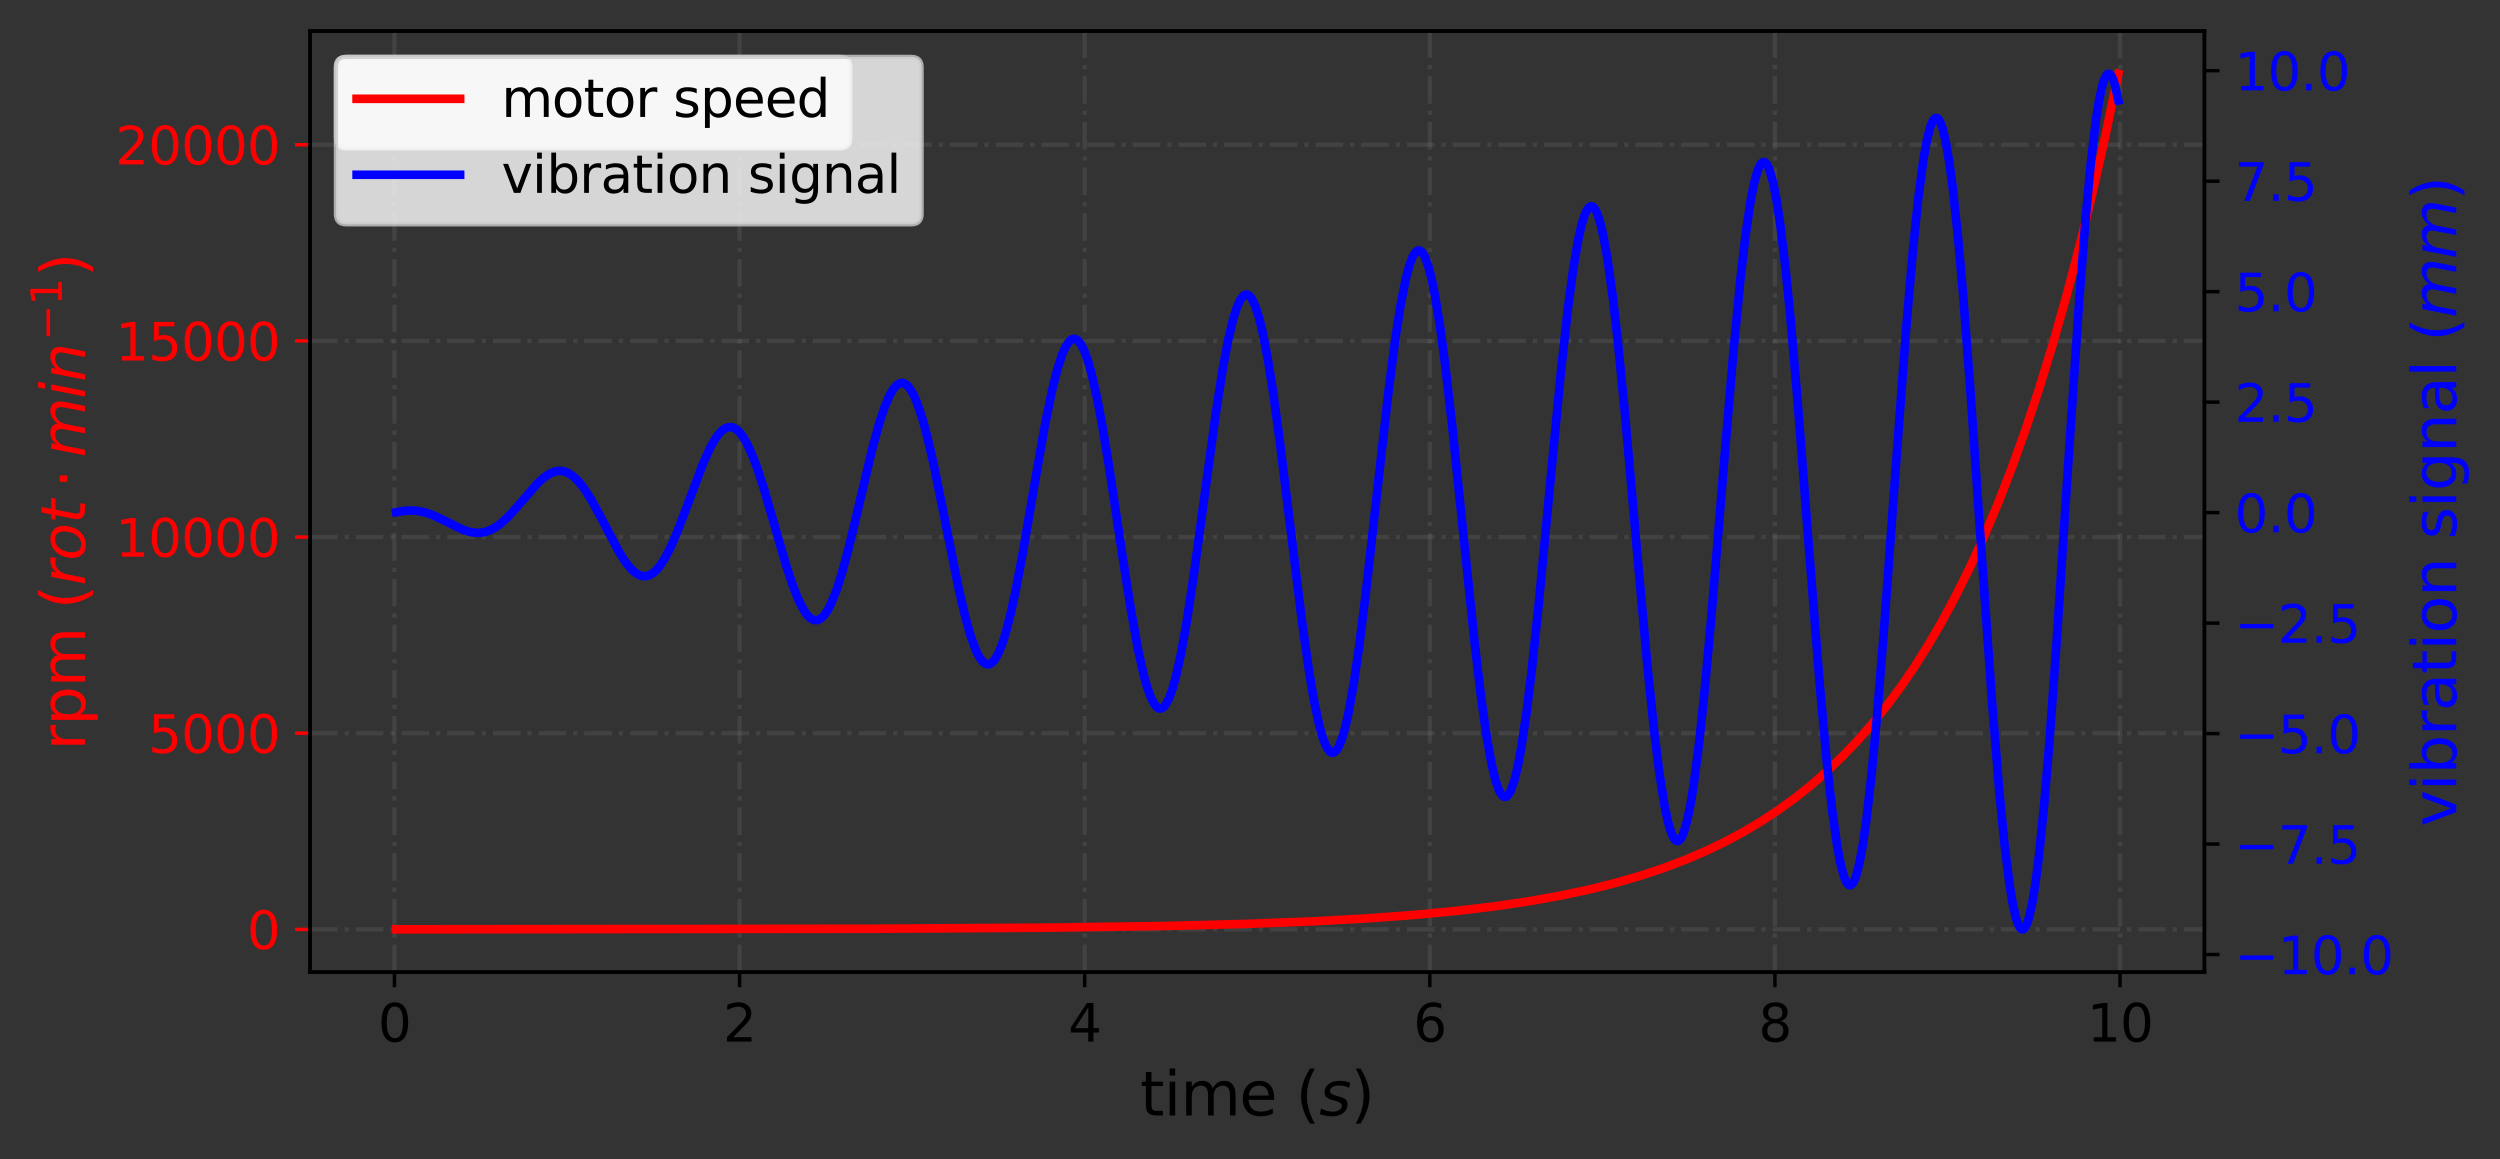 <?xml version="1.0" encoding="utf-8" standalone="no"?>
<!DOCTYPE svg PUBLIC "-//W3C//DTD SVG 1.1//EN"
  "http://www.w3.org/Graphics/SVG/1.1/DTD/svg11.dtd">
<svg xmlns:xlink="http://www.w3.org/1999/xlink" width="579.839pt" height="268.831pt" viewBox="0 0 579.839 268.831" xmlns="http://www.w3.org/2000/svg" version="1.1">
 <rect x="0" y="0" width="579.839" height="268.831" fill="#333333" stroke="none"/>
 <defs>
  <style type="text/css">*{stroke-linejoin: round; stroke-linecap: butt}</style>
 </defs>
 <g id="figure_1">
  <g id="patch_1">
   <path d="M 0 268.831 
L 579.839 268.831 
L 579.839 0 
L 0 0 
L 0 268.831 
z
" style="fill: none"/>
  </g>
  <g id="axes_1">
   <g id="patch_2">
    <path d="M 71.915 225.468 
L 511.285 225.468 
L 511.285 7.2 
L 71.915 7.2 
L 71.915 225.468 
z
" style="fill: none"/>
   </g>
   <g id="matplotlib.axis_1">
    <g id="xtick_1">
     <g id="line2d_1">
      <path d="M 91.486 225.468 
L 91.486 7.2 
" clip-path="url(#p7632dfbb60)" style="fill: none; stroke-dasharray: 6.4,1.6,1,1.6; stroke-dashoffset: 0; stroke: #808080; stroke-opacity: 0.2"/>
     </g>
     <g id="line2d_2">
      <defs>
       <path id="m0e03704406" d="M 0 0 
L 0 3.5 
" style="stroke: #000000; stroke-width: 0.8"/>
      </defs>
      <g>
       <use xlink:href="#m0e03704406" x="91.486" y="225.468" style="stroke: #000000; stroke-width: 0.8"/>
      </g>
     </g>
     <g id="text_1">
      <!-- 0 -->
      <g transform="translate(87.669 241.586) scale(0.12 -0.12)">
       <defs>
        <path id="DejaVuSans-30" d="M 2034 4250 
Q 1547 4250 1301 3770 
Q 1056 3291 1056 2328 
Q 1056 1369 1301 889 
Q 1547 409 2034 409 
Q 2525 409 2770 889 
Q 3016 1369 3016 2328 
Q 3016 3291 2770 3770 
Q 2525 4250 2034 4250 
z
M 2034 4750 
Q 2819 4750 3233 4129 
Q 3647 3509 3647 2328 
Q 3647 1150 3233 529 
Q 2819 -91 2034 -91 
Q 1250 -91 836 529 
Q 422 1150 422 2328 
Q 422 3509 836 4129 
Q 1250 4750 2034 4750 
z
" transform="scale(0.016)"/>
       </defs>
       <use xlink:href="#DejaVuSans-30"/>
      </g>
     </g>
    </g>
    <g id="xtick_2">
     <g id="line2d_3">
      <path d="M 171.532 225.468 
L 171.532 7.2 
" clip-path="url(#p7632dfbb60)" style="fill: none; stroke-dasharray: 6.4,1.6,1,1.6; stroke-dashoffset: 0; stroke: #808080; stroke-opacity: 0.2"/>
     </g>
     <g id="line2d_4">
      <g>
       <use xlink:href="#m0e03704406" x="171.532" y="225.468" style="stroke: #000000; stroke-width: 0.8"/>
      </g>
     </g>
     <g id="text_2">
      <!-- 2 -->
      <g transform="translate(167.714 241.586) scale(0.12 -0.12)">
       <defs>
        <path id="DejaVuSans-32" d="M 1228 531 
L 3431 531 
L 3431 0 
L 469 0 
L 469 531 
Q 828 903 1448 1529 
Q 2069 2156 2228 2338 
Q 2531 2678 2651 2914 
Q 2772 3150 2772 3378 
Q 2772 3750 2511 3984 
Q 2250 4219 1831 4219 
Q 1534 4219 1204 4116 
Q 875 4013 500 3803 
L 500 4441 
Q 881 4594 1212 4672 
Q 1544 4750 1819 4750 
Q 2544 4750 2975 4387 
Q 3406 4025 3406 3419 
Q 3406 3131 3298 2873 
Q 3191 2616 2906 2266 
Q 2828 2175 2409 1742 
Q 1991 1309 1228 531 
z
" transform="scale(0.016)"/>
       </defs>
       <use xlink:href="#DejaVuSans-32"/>
      </g>
     </g>
    </g>
    <g id="xtick_3">
     <g id="line2d_5">
      <path d="M 251.577 225.468 
L 251.577 7.2 
" clip-path="url(#p7632dfbb60)" style="fill: none; stroke-dasharray: 6.4,1.6,1,1.6; stroke-dashoffset: 0; stroke: #808080; stroke-opacity: 0.2"/>
     </g>
     <g id="line2d_6">
      <g>
       <use xlink:href="#m0e03704406" x="251.577" y="225.468" style="stroke: #000000; stroke-width: 0.8"/>
      </g>
     </g>
     <g id="text_3">
      <!-- 4 -->
      <g transform="translate(247.76 241.586) scale(0.12 -0.12)">
       <defs>
        <path id="DejaVuSans-34" d="M 2419 4116 
L 825 1625 
L 2419 1625 
L 2419 4116 
z
M 2253 4666 
L 3047 4666 
L 3047 1625 
L 3713 1625 
L 3713 1100 
L 3047 1100 
L 3047 0 
L 2419 0 
L 2419 1100 
L 313 1100 
L 313 1709 
L 2253 4666 
z
" transform="scale(0.016)"/>
       </defs>
       <use xlink:href="#DejaVuSans-34"/>
      </g>
     </g>
    </g>
    <g id="xtick_4">
     <g id="line2d_7">
      <path d="M 331.623 225.468 
L 331.623 7.2 
" clip-path="url(#p7632dfbb60)" style="fill: none; stroke-dasharray: 6.4,1.6,1,1.6; stroke-dashoffset: 0; stroke: #808080; stroke-opacity: 0.2"/>
     </g>
     <g id="line2d_8">
      <g>
       <use xlink:href="#m0e03704406" x="331.623" y="225.468" style="stroke: #000000; stroke-width: 0.8"/>
      </g>
     </g>
     <g id="text_4">
      <!-- 6 -->
      <g transform="translate(327.805 241.586) scale(0.12 -0.12)">
       <defs>
        <path id="DejaVuSans-36" d="M 2113 2584 
Q 1688 2584 1439 2293 
Q 1191 2003 1191 1497 
Q 1191 994 1439 701 
Q 1688 409 2113 409 
Q 2538 409 2786 701 
Q 3034 994 3034 1497 
Q 3034 2003 2786 2293 
Q 2538 2584 2113 2584 
z
M 3366 4563 
L 3366 3988 
Q 3128 4100 2886 4159 
Q 2644 4219 2406 4219 
Q 1781 4219 1451 3797 
Q 1122 3375 1075 2522 
Q 1259 2794 1537 2939 
Q 1816 3084 2150 3084 
Q 2853 3084 3261 2657 
Q 3669 2231 3669 1497 
Q 3669 778 3244 343 
Q 2819 -91 2113 -91 
Q 1303 -91 875 529 
Q 447 1150 447 2328 
Q 447 3434 972 4092 
Q 1497 4750 2381 4750 
Q 2619 4750 2861 4703 
Q 3103 4656 3366 4563 
z
" transform="scale(0.016)"/>
       </defs>
       <use xlink:href="#DejaVuSans-36"/>
      </g>
     </g>
    </g>
    <g id="xtick_5">
     <g id="line2d_9">
      <path d="M 411.668 225.468 
L 411.668 7.2 
" clip-path="url(#p7632dfbb60)" style="fill: none; stroke-dasharray: 6.4,1.6,1,1.6; stroke-dashoffset: 0; stroke: #808080; stroke-opacity: 0.2"/>
     </g>
     <g id="line2d_10">
      <g>
       <use xlink:href="#m0e03704406" x="411.668" y="225.468" style="stroke: #000000; stroke-width: 0.8"/>
      </g>
     </g>
     <g id="text_5">
      <!-- 8 -->
      <g transform="translate(407.851 241.586) scale(0.12 -0.12)">
       <defs>
        <path id="DejaVuSans-38" d="M 2034 2216 
Q 1584 2216 1326 1975 
Q 1069 1734 1069 1313 
Q 1069 891 1326 650 
Q 1584 409 2034 409 
Q 2484 409 2743 651 
Q 3003 894 3003 1313 
Q 3003 1734 2745 1975 
Q 2488 2216 2034 2216 
z
M 1403 2484 
Q 997 2584 770 2862 
Q 544 3141 544 3541 
Q 544 4100 942 4425 
Q 1341 4750 2034 4750 
Q 2731 4750 3128 4425 
Q 3525 4100 3525 3541 
Q 3525 3141 3298 2862 
Q 3072 2584 2669 2484 
Q 3125 2378 3379 2068 
Q 3634 1759 3634 1313 
Q 3634 634 3220 271 
Q 2806 -91 2034 -91 
Q 1263 -91 848 271 
Q 434 634 434 1313 
Q 434 1759 690 2068 
Q 947 2378 1403 2484 
z
M 1172 3481 
Q 1172 3119 1398 2916 
Q 1625 2713 2034 2713 
Q 2441 2713 2670 2916 
Q 2900 3119 2900 3481 
Q 2900 3844 2670 4047 
Q 2441 4250 2034 4250 
Q 1625 4250 1398 4047 
Q 1172 3844 1172 3481 
z
" transform="scale(0.016)"/>
       </defs>
       <use xlink:href="#DejaVuSans-38"/>
      </g>
     </g>
    </g>
    <g id="xtick_6">
     <g id="line2d_11">
      <path d="M 491.714 225.468 
L 491.714 7.2 
" clip-path="url(#p7632dfbb60)" style="fill: none; stroke-dasharray: 6.4,1.6,1,1.6; stroke-dashoffset: 0; stroke: #808080; stroke-opacity: 0.2"/>
     </g>
     <g id="line2d_12">
      <g>
       <use xlink:href="#m0e03704406" x="491.714" y="225.468" style="stroke: #000000; stroke-width: 0.8"/>
      </g>
     </g>
     <g id="text_6">
      <!-- 10 -->
      <g transform="translate(484.079 241.586) scale(0.12 -0.12)">
       <defs>
        <path id="DejaVuSans-31" d="M 794 531 
L 1825 531 
L 1825 4091 
L 703 3866 
L 703 4441 
L 1819 4666 
L 2450 4666 
L 2450 531 
L 3481 531 
L 3481 0 
L 794 0 
L 794 531 
z
" transform="scale(0.016)"/>
       </defs>
       <use xlink:href="#DejaVuSans-31"/>
       <use xlink:href="#DejaVuSans-30" x="63.623"/>
      </g>
     </g>
    </g>
    <g id="text_7">
     <!-- time ($s$) -->
     <g transform="translate(264.44 258.719) scale(0.14 -0.14)">
      <defs>
       <path id="DejaVuSans-74" d="M 1172 4494 
L 1172 3500 
L 2356 3500 
L 2356 3053 
L 1172 3053 
L 1172 1153 
Q 1172 725 1289 603 
Q 1406 481 1766 481 
L 2356 481 
L 2356 0 
L 1766 0 
Q 1100 0 847 248 
Q 594 497 594 1153 
L 594 3053 
L 172 3053 
L 172 3500 
L 594 3500 
L 594 4494 
L 1172 4494 
z
" transform="scale(0.016)"/>
       <path id="DejaVuSans-69" d="M 603 3500 
L 1178 3500 
L 1178 0 
L 603 0 
L 603 3500 
z
M 603 4863 
L 1178 4863 
L 1178 4134 
L 603 4134 
L 603 4863 
z
" transform="scale(0.016)"/>
       <path id="DejaVuSans-6d" d="M 3328 2828 
Q 3544 3216 3844 3400 
Q 4144 3584 4550 3584 
Q 5097 3584 5394 3201 
Q 5691 2819 5691 2113 
L 5691 0 
L 5113 0 
L 5113 2094 
Q 5113 2597 4934 2840 
Q 4756 3084 4391 3084 
Q 3944 3084 3684 2787 
Q 3425 2491 3425 1978 
L 3425 0 
L 2847 0 
L 2847 2094 
Q 2847 2600 2669 2842 
Q 2491 3084 2119 3084 
Q 1678 3084 1418 2786 
Q 1159 2488 1159 1978 
L 1159 0 
L 581 0 
L 581 3500 
L 1159 3500 
L 1159 2956 
Q 1356 3278 1631 3431 
Q 1906 3584 2284 3584 
Q 2666 3584 2933 3390 
Q 3200 3197 3328 2828 
z
" transform="scale(0.016)"/>
       <path id="DejaVuSans-65" d="M 3597 1894 
L 3597 1613 
L 953 1613 
Q 991 1019 1311 708 
Q 1631 397 2203 397 
Q 2534 397 2845 478 
Q 3156 559 3463 722 
L 3463 178 
Q 3153 47 2828 -22 
Q 2503 -91 2169 -91 
Q 1331 -91 842 396 
Q 353 884 353 1716 
Q 353 2575 817 3079 
Q 1281 3584 2069 3584 
Q 2775 3584 3186 3129 
Q 3597 2675 3597 1894 
z
M 3022 2063 
Q 3016 2534 2758 2815 
Q 2500 3097 2075 3097 
Q 1594 3097 1305 2825 
Q 1016 2553 972 2059 
L 3022 2063 
z
" transform="scale(0.016)"/>
       <path id="DejaVuSans-20" transform="scale(0.016)"/>
       <path id="DejaVuSans-28" d="M 1984 4856 
Q 1566 4138 1362 3434 
Q 1159 2731 1159 2009 
Q 1159 1288 1364 580 
Q 1569 -128 1984 -844 
L 1484 -844 
Q 1016 -109 783 600 
Q 550 1309 550 2009 
Q 550 2706 781 3412 
Q 1013 4119 1484 4856 
L 1984 4856 
z
" transform="scale(0.016)"/>
       <path id="DejaVuSans-Oblique-73" d="M 3200 3397 
L 3091 2853 
Q 2863 2978 2609 3040 
Q 2356 3103 2088 3103 
Q 1634 3103 1373 2948 
Q 1113 2794 1113 2528 
Q 1113 2219 1719 2053 
Q 1766 2041 1788 2034 
L 1972 1978 
Q 2547 1819 2739 1644 
Q 2931 1469 2931 1166 
Q 2931 609 2489 259 
Q 2047 -91 1331 -91 
Q 1053 -91 747 -37 
Q 441 16 72 128 
L 184 722 
Q 500 559 806 475 
Q 1113 391 1394 391 
Q 1816 391 2080 572 
Q 2344 753 2344 1031 
Q 2344 1331 1650 1516 
L 1591 1531 
L 1394 1581 
Q 956 1697 753 1886 
Q 550 2075 550 2369 
Q 550 2928 970 3256 
Q 1391 3584 2113 3584 
Q 2397 3584 2667 3537 
Q 2938 3491 3200 3397 
z
" transform="scale(0.016)"/>
       <path id="DejaVuSans-29" d="M 513 4856 
L 1013 4856 
Q 1481 4119 1714 3412 
Q 1947 2706 1947 2009 
Q 1947 1309 1714 600 
Q 1481 -109 1013 -844 
L 513 -844 
Q 928 -128 1133 580 
Q 1338 1288 1338 2009 
Q 1338 2731 1133 3434 
Q 928 4138 513 4856 
z
" transform="scale(0.016)"/>
      </defs>
      <use xlink:href="#DejaVuSans-74" transform="translate(0 0.016)"/>
      <use xlink:href="#DejaVuSans-69" transform="translate(39.209 0.016)"/>
      <use xlink:href="#DejaVuSans-6d" transform="translate(66.992 0.016)"/>
      <use xlink:href="#DejaVuSans-65" transform="translate(164.404 0.016)"/>
      <use xlink:href="#DejaVuSans-20" transform="translate(225.928 0.016)"/>
      <use xlink:href="#DejaVuSans-28" transform="translate(257.715 0.016)"/>
      <use xlink:href="#DejaVuSans-Oblique-73" transform="translate(296.729 0.016)"/>
      <use xlink:href="#DejaVuSans-29" transform="translate(348.828 0.016)"/>
     </g>
    </g>
   </g>
   <g id="matplotlib.axis_2">
    <g id="ytick_1">
     <g id="line2d_13">
      <path d="M 71.915 215.556 
L 511.285 215.556 
" clip-path="url(#p7632dfbb60)" style="fill: none; stroke-dasharray: 6.4,1.6,1,1.6; stroke-dashoffset: 0; stroke: #808080; stroke-opacity: 0.2"/>
     </g>
     <g id="line2d_14">
      <defs>
       <path id="mfa2a6f17d6" d="M 0 0 
L -3.5 0 
" style="stroke: #ff0000; stroke-width: 0.8"/>
      </defs>
      <g>
       <use xlink:href="#mfa2a6f17d6" x="71.915" y="215.556" style="fill: #ff0000; stroke: #ff0000; stroke-width: 0.8"/>
      </g>
     </g>
     <g id="text_8">
      <!-- 0 -->
      <g style="fill: #ff0000" transform="translate(57.28 220.115) scale(0.12 -0.12)">
       <use xlink:href="#DejaVuSans-30"/>
      </g>
     </g>
    </g>
    <g id="ytick_2">
     <g id="line2d_15">
      <path d="M 71.915 170.058 
L 511.285 170.058 
" clip-path="url(#p7632dfbb60)" style="fill: none; stroke-dasharray: 6.4,1.6,1,1.6; stroke-dashoffset: 0; stroke: #808080; stroke-opacity: 0.2"/>
     </g>
     <g id="line2d_16">
      <g>
       <use xlink:href="#mfa2a6f17d6" x="71.915" y="170.058" style="fill: #ff0000; stroke: #ff0000; stroke-width: 0.8"/>
      </g>
     </g>
     <g id="text_9">
      <!-- 5000 -->
      <g style="fill: #ff0000" transform="translate(34.375 174.617) scale(0.12 -0.12)">
       <defs>
        <path id="DejaVuSans-35" d="M 691 4666 
L 3169 4666 
L 3169 4134 
L 1269 4134 
L 1269 2991 
Q 1406 3038 1543 3061 
Q 1681 3084 1819 3084 
Q 2600 3084 3056 2656 
Q 3513 2228 3513 1497 
Q 3513 744 3044 326 
Q 2575 -91 1722 -91 
Q 1428 -91 1123 -41 
Q 819 9 494 109 
L 494 744 
Q 775 591 1075 516 
Q 1375 441 1709 441 
Q 2250 441 2565 725 
Q 2881 1009 2881 1497 
Q 2881 1984 2565 2268 
Q 2250 2553 1709 2553 
Q 1456 2553 1204 2497 
Q 953 2441 691 2322 
L 691 4666 
z
" transform="scale(0.016)"/>
       </defs>
       <use xlink:href="#DejaVuSans-35"/>
       <use xlink:href="#DejaVuSans-30" x="63.623"/>
       <use xlink:href="#DejaVuSans-30" x="127.246"/>
       <use xlink:href="#DejaVuSans-30" x="190.869"/>
      </g>
     </g>
    </g>
    <g id="ytick_3">
     <g id="line2d_17">
      <path d="M 71.915 124.561 
L 511.285 124.561 
" clip-path="url(#p7632dfbb60)" style="fill: none; stroke-dasharray: 6.4,1.6,1,1.6; stroke-dashoffset: 0; stroke: #808080; stroke-opacity: 0.2"/>
     </g>
     <g id="line2d_18">
      <g>
       <use xlink:href="#mfa2a6f17d6" x="71.915" y="124.561" style="fill: #ff0000; stroke: #ff0000; stroke-width: 0.8"/>
      </g>
     </g>
     <g id="text_10">
      <!-- 10000 -->
      <g style="fill: #ff0000" transform="translate(26.74 129.12) scale(0.12 -0.12)">
       <use xlink:href="#DejaVuSans-31"/>
       <use xlink:href="#DejaVuSans-30" x="63.623"/>
       <use xlink:href="#DejaVuSans-30" x="127.246"/>
       <use xlink:href="#DejaVuSans-30" x="190.869"/>
       <use xlink:href="#DejaVuSans-30" x="254.492"/>
      </g>
     </g>
    </g>
    <g id="ytick_4">
     <g id="line2d_19">
      <path d="M 71.915 79.064 
L 511.285 79.064 
" clip-path="url(#p7632dfbb60)" style="fill: none; stroke-dasharray: 6.4,1.6,1,1.6; stroke-dashoffset: 0; stroke: #808080; stroke-opacity: 0.2"/>
     </g>
     <g id="line2d_20">
      <g>
       <use xlink:href="#mfa2a6f17d6" x="71.915" y="79.064" style="fill: #ff0000; stroke: #ff0000; stroke-width: 0.8"/>
      </g>
     </g>
     <g id="text_11">
      <!-- 15000 -->
      <g style="fill: #ff0000" transform="translate(26.74 83.623) scale(0.12 -0.12)">
       <use xlink:href="#DejaVuSans-31"/>
       <use xlink:href="#DejaVuSans-35" x="63.623"/>
       <use xlink:href="#DejaVuSans-30" x="127.246"/>
       <use xlink:href="#DejaVuSans-30" x="190.869"/>
       <use xlink:href="#DejaVuSans-30" x="254.492"/>
      </g>
     </g>
    </g>
    <g id="ytick_5">
     <g id="line2d_21">
      <path d="M 71.915 33.567 
L 511.285 33.567 
" clip-path="url(#p7632dfbb60)" style="fill: none; stroke-dasharray: 6.4,1.6,1,1.6; stroke-dashoffset: 0; stroke: #808080; stroke-opacity: 0.2"/>
     </g>
     <g id="line2d_22">
      <g>
       <use xlink:href="#mfa2a6f17d6" x="71.915" y="33.567" style="fill: #ff0000; stroke: #ff0000; stroke-width: 0.8"/>
      </g>
     </g>
     <g id="text_12">
      <!-- 20000 -->
      <g style="fill: #ff0000" transform="translate(26.74 38.126) scale(0.12 -0.12)">
       <use xlink:href="#DejaVuSans-32"/>
       <use xlink:href="#DejaVuSans-30" x="63.623"/>
       <use xlink:href="#DejaVuSans-30" x="127.246"/>
       <use xlink:href="#DejaVuSans-30" x="190.869"/>
       <use xlink:href="#DejaVuSans-30" x="254.492"/>
      </g>
     </g>
    </g>
    <g id="text_13">
     <!-- rpm ($rot \cdot min^{-1}$) -->
     <g style="fill: #ff0000" transform="translate(19.8 174.014) rotate(-90) scale(0.14 -0.14)">
      <defs>
       <path id="DejaVuSans-72" d="M 2631 2963 
Q 2534 3019 2420 3045 
Q 2306 3072 2169 3072 
Q 1681 3072 1420 2755 
Q 1159 2438 1159 1844 
L 1159 0 
L 581 0 
L 581 3500 
L 1159 3500 
L 1159 2956 
Q 1341 3275 1631 3429 
Q 1922 3584 2338 3584 
Q 2397 3584 2469 3576 
Q 2541 3569 2628 3553 
L 2631 2963 
z
" transform="scale(0.016)"/>
       <path id="DejaVuSans-70" d="M 1159 525 
L 1159 -1331 
L 581 -1331 
L 581 3500 
L 1159 3500 
L 1159 2969 
Q 1341 3281 1617 3432 
Q 1894 3584 2278 3584 
Q 2916 3584 3314 3078 
Q 3713 2572 3713 1747 
Q 3713 922 3314 415 
Q 2916 -91 2278 -91 
Q 1894 -91 1617 61 
Q 1341 213 1159 525 
z
M 3116 1747 
Q 3116 2381 2855 2742 
Q 2594 3103 2138 3103 
Q 1681 3103 1420 2742 
Q 1159 2381 1159 1747 
Q 1159 1113 1420 752 
Q 1681 391 2138 391 
Q 2594 391 2855 752 
Q 3116 1113 3116 1747 
z
" transform="scale(0.016)"/>
       <path id="DejaVuSans-Oblique-72" d="M 2853 2969 
Q 2766 3016 2653 3041 
Q 2541 3066 2413 3066 
Q 1953 3066 1609 2717 
Q 1266 2369 1153 1784 
L 800 0 
L 225 0 
L 909 3500 
L 1484 3500 
L 1375 2956 
Q 1603 3259 1920 3421 
Q 2238 3584 2597 3584 
Q 2691 3584 2781 3573 
Q 2872 3563 2963 3538 
L 2853 2969 
z
" transform="scale(0.016)"/>
       <path id="DejaVuSans-Oblique-6f" d="M 1625 -91 
Q 1009 -91 651 289 
Q 294 669 294 1325 
Q 294 1706 417 2101 
Q 541 2497 738 2766 
Q 1047 3184 1428 3384 
Q 1809 3584 2291 3584 
Q 2888 3584 3255 3212 
Q 3622 2841 3622 2241 
Q 3622 1825 3500 1412 
Q 3378 1000 3181 728 
Q 2875 309 2494 109 
Q 2113 -91 1625 -91 
z
M 891 1344 
Q 891 869 1089 633 
Q 1288 397 1691 397 
Q 2269 397 2648 901 
Q 3028 1406 3028 2181 
Q 3028 2634 2825 2865 
Q 2622 3097 2228 3097 
Q 1903 3097 1650 2945 
Q 1397 2794 1197 2484 
Q 1050 2253 970 1956 
Q 891 1659 891 1344 
z
" transform="scale(0.016)"/>
       <path id="DejaVuSans-Oblique-74" d="M 2706 3500 
L 2619 3053 
L 1472 3053 
L 1100 1153 
Q 1081 1047 1072 975 
Q 1063 903 1063 863 
Q 1063 663 1183 572 
Q 1303 481 1569 481 
L 2150 481 
L 2053 0 
L 1503 0 
Q 991 0 739 200 
Q 488 400 488 806 
Q 488 878 497 964 
Q 506 1050 525 1153 
L 897 3053 
L 409 3053 
L 500 3500 
L 978 3500 
L 1172 4494 
L 1747 4494 
L 1556 3500 
L 2706 3500 
z
" transform="scale(0.016)"/>
       <path id="DejaVuSans-22c5" d="M 684 2619 
L 1344 2619 
L 1344 1825 
L 684 1825 
L 684 2619 
z
" transform="scale(0.016)"/>
       <path id="DejaVuSans-Oblique-6d" d="M 5747 2113 
L 5338 0 
L 4763 0 
L 5166 2094 
Q 5191 2228 5203 2325 
Q 5216 2422 5216 2491 
Q 5216 2772 5059 2928 
Q 4903 3084 4622 3084 
Q 4203 3084 3875 2770 
Q 3547 2456 3450 1953 
L 3066 0 
L 2491 0 
L 2900 2094 
Q 2925 2209 2937 2307 
Q 2950 2406 2950 2484 
Q 2950 2769 2794 2926 
Q 2638 3084 2363 3084 
Q 1938 3084 1609 2770 
Q 1281 2456 1184 1953 
L 800 0 
L 225 0 
L 909 3500 
L 1484 3500 
L 1375 2956 
Q 1609 3263 1923 3423 
Q 2238 3584 2597 3584 
Q 2978 3584 3223 3384 
Q 3469 3184 3519 2828 
Q 3781 3197 4126 3390 
Q 4472 3584 4856 3584 
Q 5306 3584 5551 3325 
Q 5797 3066 5797 2591 
Q 5797 2488 5784 2364 
Q 5772 2241 5747 2113 
z
" transform="scale(0.016)"/>
       <path id="DejaVuSans-Oblique-69" d="M 1172 4863 
L 1747 4863 
L 1606 4134 
L 1031 4134 
L 1172 4863 
z
M 909 3500 
L 1484 3500 
L 800 0 
L 225 0 
L 909 3500 
z
" transform="scale(0.016)"/>
       <path id="DejaVuSans-Oblique-6e" d="M 3566 2113 
L 3156 0 
L 2578 0 
L 2988 2091 
Q 3016 2238 3031 2350 
Q 3047 2463 3047 2528 
Q 3047 2791 2881 2937 
Q 2716 3084 2419 3084 
Q 1956 3084 1622 2776 
Q 1288 2469 1184 1941 
L 800 0 
L 225 0 
L 903 3500 
L 1478 3500 
L 1363 2950 
Q 1603 3253 1940 3418 
Q 2278 3584 2650 3584 
Q 3113 3584 3367 3334 
Q 3622 3084 3622 2631 
Q 3622 2519 3608 2391 
Q 3594 2263 3566 2113 
z
" transform="scale(0.016)"/>
       <path id="DejaVuSans-2212" d="M 678 2272 
L 4684 2272 
L 4684 1741 
L 678 1741 
L 678 2272 
z
" transform="scale(0.016)"/>
      </defs>
      <use xlink:href="#DejaVuSans-72" transform="translate(0 0.684)"/>
      <use xlink:href="#DejaVuSans-70" transform="translate(41.113 0.684)"/>
      <use xlink:href="#DejaVuSans-6d" transform="translate(104.59 0.684)"/>
      <use xlink:href="#DejaVuSans-20" transform="translate(202.002 0.684)"/>
      <use xlink:href="#DejaVuSans-28" transform="translate(233.789 0.684)"/>
      <use xlink:href="#DejaVuSans-Oblique-72" transform="translate(272.803 0.684)"/>
      <use xlink:href="#DejaVuSans-Oblique-6f" transform="translate(313.916 0.684)"/>
      <use xlink:href="#DejaVuSans-Oblique-74" transform="translate(375.098 0.684)"/>
      <use xlink:href="#DejaVuSans-22c5" transform="translate(433.789 0.684)"/>
      <use xlink:href="#DejaVuSans-Oblique-6d" transform="translate(485.059 0.684)"/>
      <use xlink:href="#DejaVuSans-Oblique-69" transform="translate(582.471 0.684)"/>
      <use xlink:href="#DejaVuSans-Oblique-6e" transform="translate(610.254 0.684)"/>
      <use xlink:href="#DejaVuSans-2212" transform="translate(678.283 38.966) scale(0.7)"/>
      <use xlink:href="#DejaVuSans-31" transform="translate(736.935 38.966) scale(0.7)"/>
      <use xlink:href="#DejaVuSans-29" transform="translate(784.206 0.684)"/>
     </g>
    </g>
   </g>
   <g id="line2d_23">
    <path d="M 91.886 215.546 
L 202.349 215.41 
L 243.172 215.153 
L 269.588 214.776 
L 289.199 214.284 
L 304.808 213.677 
L 317.615 212.969 
L 328.821 212.133 
L 338.427 211.204 
L 347.232 210.134 
L 355.236 208.933 
L 362.44 207.627 
L 368.844 206.252 
L 374.847 204.746 
L 380.451 203.121 
L 385.654 201.395 
L 390.857 199.429 
L 395.659 197.373 
L 400.062 195.259 
L 404.464 192.899 
L 408.467 190.516 
L 412.469 187.883 
L 416.471 184.972 
L 420.073 182.092 
L 423.675 178.941 
L 427.277 175.492 
L 430.879 171.72 
L 434.481 167.591 
L 437.683 163.596 
L 440.885 159.269 
L 444.087 154.581 
L 447.289 149.503 
L 450.49 144.001 
L 453.692 138.042 
L 456.894 131.586 
L 460.096 124.592 
L 463.298 117.016 
L 466.5 108.809 
L 469.701 99.918 
L 472.903 90.287 
L 476.105 79.854 
L 479.307 68.552 
L 482.509 56.308 
L 485.31 44.762 
L 488.112 32.378 
L 490.913 19.096 
L 491.314 17.121 
L 491.314 17.121 
" clip-path="url(#p7632dfbb60)" style="fill: none; stroke: #ff0000; stroke-width: 2; stroke-linecap: square"/>
   </g>
   <g id="patch_3">
    <path d="M 71.915 225.468 
L 71.915 7.2 
" style="fill: none; stroke: #000000; stroke-width: 0.8; stroke-linejoin: miter; stroke-linecap: square"/>
   </g>
   <g id="patch_4">
    <path d="M 511.285 225.468 
L 511.285 7.2 
" style="fill: none; stroke: #000000; stroke-width: 0.8; stroke-linejoin: miter; stroke-linecap: square"/>
   </g>
   <g id="patch_5">
    <path d="M 71.915 225.468 
L 511.285 225.468 
" style="fill: none; stroke: #000000; stroke-width: 0.8; stroke-linejoin: miter; stroke-linecap: square"/>
   </g>
   <g id="patch_6">
    <path d="M 71.915 7.2 
L 511.285 7.2 
" style="fill: none; stroke: #000000; stroke-width: 0.8; stroke-linejoin: miter; stroke-linecap: square"/>
   </g>
   <g id="legend_1">
    <g id="patch_7">
     <path d="M 80.315 34.414 
L 194.795 34.414 
Q 197.195 34.414 197.195 32.014 
L 197.195 15.6 
Q 197.195 13.2 194.795 13.2 
L 80.315 13.2 
Q 77.915 13.2 77.915 15.6 
L 77.915 32.014 
Q 77.915 34.414 80.315 34.414 
z
" style="fill: #ffffff; opacity: 0.8; stroke: #cccccc; stroke-linejoin: miter"/>
    </g>
    <g id="line2d_24">
     <path d="M 82.715 22.918 
L 94.715 22.918 
L 106.715 22.918 
" style="fill: none; stroke: #ff0000; stroke-width: 2; stroke-linecap: square"/>
    </g>
    <g id="text_14">
     <!-- motor speed -->
     <g transform="translate(116.315 27.118) scale(0.12 -0.12)">
      <defs>
       <path id="DejaVuSans-6f" d="M 1959 3097 
Q 1497 3097 1228 2736 
Q 959 2375 959 1747 
Q 959 1119 1226 758 
Q 1494 397 1959 397 
Q 2419 397 2687 759 
Q 2956 1122 2956 1747 
Q 2956 2369 2687 2733 
Q 2419 3097 1959 3097 
z
M 1959 3584 
Q 2709 3584 3137 3096 
Q 3566 2609 3566 1747 
Q 3566 888 3137 398 
Q 2709 -91 1959 -91 
Q 1206 -91 779 398 
Q 353 888 353 1747 
Q 353 2609 779 3096 
Q 1206 3584 1959 3584 
z
" transform="scale(0.016)"/>
       <path id="DejaVuSans-73" d="M 2834 3397 
L 2834 2853 
Q 2591 2978 2328 3040 
Q 2066 3103 1784 3103 
Q 1356 3103 1142 2972 
Q 928 2841 928 2578 
Q 928 2378 1081 2264 
Q 1234 2150 1697 2047 
L 1894 2003 
Q 2506 1872 2764 1633 
Q 3022 1394 3022 966 
Q 3022 478 2636 193 
Q 2250 -91 1575 -91 
Q 1294 -91 989 -36 
Q 684 19 347 128 
L 347 722 
Q 666 556 975 473 
Q 1284 391 1588 391 
Q 1994 391 2212 530 
Q 2431 669 2431 922 
Q 2431 1156 2273 1281 
Q 2116 1406 1581 1522 
L 1381 1569 
Q 847 1681 609 1914 
Q 372 2147 372 2553 
Q 372 3047 722 3315 
Q 1072 3584 1716 3584 
Q 2034 3584 2315 3537 
Q 2597 3491 2834 3397 
z
" transform="scale(0.016)"/>
       <path id="DejaVuSans-64" d="M 2906 2969 
L 2906 4863 
L 3481 4863 
L 3481 0 
L 2906 0 
L 2906 525 
Q 2725 213 2448 61 
Q 2172 -91 1784 -91 
Q 1150 -91 751 415 
Q 353 922 353 1747 
Q 353 2572 751 3078 
Q 1150 3584 1784 3584 
Q 2172 3584 2448 3432 
Q 2725 3281 2906 2969 
z
M 947 1747 
Q 947 1113 1208 752 
Q 1469 391 1925 391 
Q 2381 391 2643 752 
Q 2906 1113 2906 1747 
Q 2906 2381 2643 2742 
Q 2381 3103 1925 3103 
Q 1469 3103 1208 2742 
Q 947 2381 947 1747 
z
" transform="scale(0.016)"/>
      </defs>
      <use xlink:href="#DejaVuSans-6d"/>
      <use xlink:href="#DejaVuSans-6f" x="97.412"/>
      <use xlink:href="#DejaVuSans-74" x="158.594"/>
      <use xlink:href="#DejaVuSans-6f" x="197.803"/>
      <use xlink:href="#DejaVuSans-72" x="258.984"/>
      <use xlink:href="#DejaVuSans-20" x="300.098"/>
      <use xlink:href="#DejaVuSans-73" x="331.885"/>
      <use xlink:href="#DejaVuSans-70" x="383.984"/>
      <use xlink:href="#DejaVuSans-65" x="447.461"/>
      <use xlink:href="#DejaVuSans-65" x="508.984"/>
      <use xlink:href="#DejaVuSans-64" x="570.508"/>
     </g>
    </g>
   </g>
  </g>
  <g id="axes_2">
   <g id="matplotlib.axis_3">
    <g id="ytick_6">
     <g id="line2d_25">
      <defs>
       <path id="m5e480104af" d="M 0 0 
L 3.5 0 
" style="stroke: #000000; stroke-width: 0.8"/>
      </defs>
      <g>
       <use xlink:href="#m5e480104af" x="511.285" y="221.394" style="stroke: #000000; stroke-width: 0.8"/>
      </g>
     </g>
     <g id="text_15">
      <!-- −10.0 -->
      <g style="fill: #0000ff" transform="translate(518.285 225.953) scale(0.12 -0.12)">
       <defs>
        <path id="DejaVuSans-2e" d="M 684 794 
L 1344 794 
L 1344 0 
L 684 0 
L 684 794 
z
" transform="scale(0.016)"/>
       </defs>
       <use xlink:href="#DejaVuSans-2212"/>
       <use xlink:href="#DejaVuSans-31" x="83.789"/>
       <use xlink:href="#DejaVuSans-30" x="147.412"/>
       <use xlink:href="#DejaVuSans-2e" x="211.035"/>
       <use xlink:href="#DejaVuSans-30" x="242.822"/>
      </g>
     </g>
    </g>
    <g id="ytick_7">
     <g id="line2d_26">
      <g>
       <use xlink:href="#m5e480104af" x="511.285" y="195.77" style="stroke: #000000; stroke-width: 0.8"/>
      </g>
     </g>
     <g id="text_16">
      <!-- −7.5 -->
      <g style="fill: #0000ff" transform="translate(518.285 200.329) scale(0.12 -0.12)">
       <defs>
        <path id="DejaVuSans-37" d="M 525 4666 
L 3525 4666 
L 3525 4397 
L 1831 0 
L 1172 0 
L 2766 4134 
L 525 4134 
L 525 4666 
z
" transform="scale(0.016)"/>
       </defs>
       <use xlink:href="#DejaVuSans-2212"/>
       <use xlink:href="#DejaVuSans-37" x="83.789"/>
       <use xlink:href="#DejaVuSans-2e" x="147.412"/>
       <use xlink:href="#DejaVuSans-35" x="179.199"/>
      </g>
     </g>
    </g>
    <g id="ytick_8">
     <g id="line2d_27">
      <g>
       <use xlink:href="#m5e480104af" x="511.285" y="170.145" style="stroke: #000000; stroke-width: 0.8"/>
      </g>
     </g>
     <g id="text_17">
      <!-- −5.0 -->
      <g style="fill: #0000ff" transform="translate(518.285 174.704) scale(0.12 -0.12)">
       <use xlink:href="#DejaVuSans-2212"/>
       <use xlink:href="#DejaVuSans-35" x="83.789"/>
       <use xlink:href="#DejaVuSans-2e" x="147.412"/>
       <use xlink:href="#DejaVuSans-30" x="179.199"/>
      </g>
     </g>
    </g>
    <g id="ytick_9">
     <g id="line2d_28">
      <g>
       <use xlink:href="#m5e480104af" x="511.285" y="144.521" style="stroke: #000000; stroke-width: 0.8"/>
      </g>
     </g>
     <g id="text_18">
      <!-- −2.5 -->
      <g style="fill: #0000ff" transform="translate(518.285 149.08) scale(0.12 -0.12)">
       <use xlink:href="#DejaVuSans-2212"/>
       <use xlink:href="#DejaVuSans-32" x="83.789"/>
       <use xlink:href="#DejaVuSans-2e" x="147.412"/>
       <use xlink:href="#DejaVuSans-35" x="179.199"/>
      </g>
     </g>
    </g>
    <g id="ytick_10">
     <g id="line2d_29">
      <g>
       <use xlink:href="#m5e480104af" x="511.285" y="118.896" style="stroke: #000000; stroke-width: 0.8"/>
      </g>
     </g>
     <g id="text_19">
      <!-- 0.0 -->
      <g style="fill: #0000ff" transform="translate(518.285 123.455) scale(0.12 -0.12)">
       <use xlink:href="#DejaVuSans-30"/>
       <use xlink:href="#DejaVuSans-2e" x="63.623"/>
       <use xlink:href="#DejaVuSans-30" x="95.41"/>
      </g>
     </g>
    </g>
    <g id="ytick_11">
     <g id="line2d_30">
      <g>
       <use xlink:href="#m5e480104af" x="511.285" y="93.272" style="stroke: #000000; stroke-width: 0.8"/>
      </g>
     </g>
     <g id="text_20">
      <!-- 2.5 -->
      <g style="fill: #0000ff" transform="translate(518.285 97.831) scale(0.12 -0.12)">
       <use xlink:href="#DejaVuSans-32"/>
       <use xlink:href="#DejaVuSans-2e" x="63.623"/>
       <use xlink:href="#DejaVuSans-35" x="95.41"/>
      </g>
     </g>
    </g>
    <g id="ytick_12">
     <g id="line2d_31">
      <g>
       <use xlink:href="#m5e480104af" x="511.285" y="67.647" style="stroke: #000000; stroke-width: 0.8"/>
      </g>
     </g>
     <g id="text_21">
      <!-- 5.0 -->
      <g style="fill: #0000ff" transform="translate(518.285 72.206) scale(0.12 -0.12)">
       <use xlink:href="#DejaVuSans-35"/>
       <use xlink:href="#DejaVuSans-2e" x="63.623"/>
       <use xlink:href="#DejaVuSans-30" x="95.41"/>
      </g>
     </g>
    </g>
    <g id="ytick_13">
     <g id="line2d_32">
      <g>
       <use xlink:href="#m5e480104af" x="511.285" y="42.023" style="stroke: #000000; stroke-width: 0.8"/>
      </g>
     </g>
     <g id="text_22">
      <!-- 7.5 -->
      <g style="fill: #0000ff" transform="translate(518.285 46.582) scale(0.12 -0.12)">
       <use xlink:href="#DejaVuSans-37"/>
       <use xlink:href="#DejaVuSans-2e" x="63.623"/>
       <use xlink:href="#DejaVuSans-35" x="95.41"/>
      </g>
     </g>
    </g>
    <g id="ytick_14">
     <g id="line2d_33">
      <g>
       <use xlink:href="#m5e480104af" x="511.285" y="16.398" style="stroke: #000000; stroke-width: 0.8"/>
      </g>
     </g>
     <g id="text_23">
      <!-- 10.0 -->
      <g style="fill: #0000ff" transform="translate(518.285 20.957) scale(0.12 -0.12)">
       <use xlink:href="#DejaVuSans-31"/>
       <use xlink:href="#DejaVuSans-30" x="63.623"/>
       <use xlink:href="#DejaVuSans-2e" x="127.246"/>
       <use xlink:href="#DejaVuSans-30" x="159.033"/>
      </g>
     </g>
    </g>
    <g id="text_24">
     <!-- vibration signal ($mm$) -->
     <g style="fill: #0000ff" transform="translate(569.699 191.724) rotate(-90) scale(0.14 -0.14)">
      <defs>
       <path id="DejaVuSans-76" d="M 191 3500 
L 800 3500 
L 1894 563 
L 2988 3500 
L 3597 3500 
L 2284 0 
L 1503 0 
L 191 3500 
z
" transform="scale(0.016)"/>
       <path id="DejaVuSans-62" d="M 3116 1747 
Q 3116 2381 2855 2742 
Q 2594 3103 2138 3103 
Q 1681 3103 1420 2742 
Q 1159 2381 1159 1747 
Q 1159 1113 1420 752 
Q 1681 391 2138 391 
Q 2594 391 2855 752 
Q 3116 1113 3116 1747 
z
M 1159 2969 
Q 1341 3281 1617 3432 
Q 1894 3584 2278 3584 
Q 2916 3584 3314 3078 
Q 3713 2572 3713 1747 
Q 3713 922 3314 415 
Q 2916 -91 2278 -91 
Q 1894 -91 1617 61 
Q 1341 213 1159 525 
L 1159 0 
L 581 0 
L 581 4863 
L 1159 4863 
L 1159 2969 
z
" transform="scale(0.016)"/>
       <path id="DejaVuSans-61" d="M 2194 1759 
Q 1497 1759 1228 1600 
Q 959 1441 959 1056 
Q 959 750 1161 570 
Q 1363 391 1709 391 
Q 2188 391 2477 730 
Q 2766 1069 2766 1631 
L 2766 1759 
L 2194 1759 
z
M 3341 1997 
L 3341 0 
L 2766 0 
L 2766 531 
Q 2569 213 2275 61 
Q 1981 -91 1556 -91 
Q 1019 -91 701 211 
Q 384 513 384 1019 
Q 384 1609 779 1909 
Q 1175 2209 1959 2209 
L 2766 2209 
L 2766 2266 
Q 2766 2663 2505 2880 
Q 2244 3097 1772 3097 
Q 1472 3097 1187 3025 
Q 903 2953 641 2809 
L 641 3341 
Q 956 3463 1253 3523 
Q 1550 3584 1831 3584 
Q 2591 3584 2966 3190 
Q 3341 2797 3341 1997 
z
" transform="scale(0.016)"/>
       <path id="DejaVuSans-6e" d="M 3513 2113 
L 3513 0 
L 2938 0 
L 2938 2094 
Q 2938 2591 2744 2837 
Q 2550 3084 2163 3084 
Q 1697 3084 1428 2787 
Q 1159 2491 1159 1978 
L 1159 0 
L 581 0 
L 581 3500 
L 1159 3500 
L 1159 2956 
Q 1366 3272 1645 3428 
Q 1925 3584 2291 3584 
Q 2894 3584 3203 3211 
Q 3513 2838 3513 2113 
z
" transform="scale(0.016)"/>
       <path id="DejaVuSans-67" d="M 2906 1791 
Q 2906 2416 2648 2759 
Q 2391 3103 1925 3103 
Q 1463 3103 1205 2759 
Q 947 2416 947 1791 
Q 947 1169 1205 825 
Q 1463 481 1925 481 
Q 2391 481 2648 825 
Q 2906 1169 2906 1791 
z
M 3481 434 
Q 3481 -459 3084 -895 
Q 2688 -1331 1869 -1331 
Q 1566 -1331 1297 -1286 
Q 1028 -1241 775 -1147 
L 775 -588 
Q 1028 -725 1275 -790 
Q 1522 -856 1778 -856 
Q 2344 -856 2625 -561 
Q 2906 -266 2906 331 
L 2906 616 
Q 2728 306 2450 153 
Q 2172 0 1784 0 
Q 1141 0 747 490 
Q 353 981 353 1791 
Q 353 2603 747 3093 
Q 1141 3584 1784 3584 
Q 2172 3584 2450 3431 
Q 2728 3278 2906 2969 
L 2906 3500 
L 3481 3500 
L 3481 434 
z
" transform="scale(0.016)"/>
       <path id="DejaVuSans-6c" d="M 603 4863 
L 1178 4863 
L 1178 0 
L 603 0 
L 603 4863 
z
" transform="scale(0.016)"/>
      </defs>
      <use xlink:href="#DejaVuSans-76" transform="translate(0 0.016)"/>
      <use xlink:href="#DejaVuSans-69" transform="translate(59.18 0.016)"/>
      <use xlink:href="#DejaVuSans-62" transform="translate(86.963 0.016)"/>
      <use xlink:href="#DejaVuSans-72" transform="translate(150.439 0.016)"/>
      <use xlink:href="#DejaVuSans-61" transform="translate(191.553 0.016)"/>
      <use xlink:href="#DejaVuSans-74" transform="translate(252.832 0.016)"/>
      <use xlink:href="#DejaVuSans-69" transform="translate(292.041 0.016)"/>
      <use xlink:href="#DejaVuSans-6f" transform="translate(319.824 0.016)"/>
      <use xlink:href="#DejaVuSans-6e" transform="translate(381.006 0.016)"/>
      <use xlink:href="#DejaVuSans-20" transform="translate(444.385 0.016)"/>
      <use xlink:href="#DejaVuSans-73" transform="translate(476.172 0.016)"/>
      <use xlink:href="#DejaVuSans-69" transform="translate(528.271 0.016)"/>
      <use xlink:href="#DejaVuSans-67" transform="translate(556.055 0.016)"/>
      <use xlink:href="#DejaVuSans-6e" transform="translate(619.531 0.016)"/>
      <use xlink:href="#DejaVuSans-61" transform="translate(682.91 0.016)"/>
      <use xlink:href="#DejaVuSans-6c" transform="translate(744.189 0.016)"/>
      <use xlink:href="#DejaVuSans-20" transform="translate(771.973 0.016)"/>
      <use xlink:href="#DejaVuSans-28" transform="translate(803.76 0.016)"/>
      <use xlink:href="#DejaVuSans-Oblique-6d" transform="translate(842.773 0.016)"/>
      <use xlink:href="#DejaVuSans-Oblique-6d" transform="translate(940.186 0.016)"/>
      <use xlink:href="#DejaVuSans-29" transform="translate(1037.598 0.016)"/>
     </g>
    </g>
   </g>
   <g id="line2d_34">
    <path d="M 91.886 118.806 
L 93.888 118.47 
L 95.488 118.393 
L 97.089 118.525 
L 98.69 118.877 
L 100.291 119.434 
L 102.292 120.354 
L 107.495 122.915 
L 109.096 123.4 
L 110.297 123.575 
L 111.498 123.556 
L 112.698 123.325 
L 113.899 122.87 
L 115.1 122.191 
L 116.3 121.298 
L 117.901 119.815 
L 119.902 117.609 
L 124.705 112.067 
L 126.306 110.64 
L 127.507 109.854 
L 128.707 109.364 
L 129.508 109.223 
L 130.308 109.24 
L 131.109 109.422 
L 131.909 109.772 
L 133.11 110.611 
L 134.311 111.816 
L 135.511 113.36 
L 137.112 115.87 
L 139.113 119.533 
L 143.516 127.914 
L 145.117 130.414 
L 146.317 131.897 
L 147.518 132.962 
L 148.318 133.412 
L 149.119 133.636 
L 149.919 133.625 
L 150.72 133.372 
L 151.52 132.876 
L 152.321 132.138 
L 153.121 131.165 
L 154.322 129.285 
L 155.523 126.949 
L 157.123 123.249 
L 159.125 117.992 
L 163.127 107.352 
L 164.728 103.839 
L 165.929 101.733 
L 166.729 100.634 
L 167.529 99.806 
L 168.33 99.27 
L 169.13 99.039 
L 169.931 99.124 
L 170.731 99.529 
L 171.532 100.256 
L 172.332 101.298 
L 173.133 102.644 
L 174.333 105.199 
L 175.534 108.327 
L 177.135 113.216 
L 179.536 121.485 
L 182.338 131.154 
L 183.939 135.983 
L 185.139 139.009 
L 186.34 141.386 
L 187.141 142.558 
L 187.941 143.369 
L 188.741 143.802 
L 189.542 143.842 
L 190.342 143.483 
L 191.143 142.724 
L 191.943 141.571 
L 192.744 140.036 
L 193.944 137.06 
L 195.145 133.358 
L 196.746 127.498 
L 198.747 119.188 
L 202.349 103.938 
L 203.95 98.111 
L 205.151 94.485 
L 206.352 91.662 
L 207.152 90.285 
L 207.952 89.346 
L 208.753 88.866 
L 209.153 88.803 
L 209.553 88.859 
L 210.354 89.332 
L 211.154 90.283 
L 211.955 91.704 
L 212.755 93.578 
L 213.956 97.184 
L 215.157 101.642 
L 216.757 108.659 
L 219.159 120.603 
L 222.361 136.554 
L 223.962 143.38 
L 225.162 147.605 
L 226.363 150.876 
L 227.163 152.458 
L 227.964 153.524 
L 228.764 154.051 
L 229.165 154.107 
L 229.565 154.024 
L 229.965 153.801 
L 230.765 152.935 
L 231.566 151.517 
L 232.366 149.563 
L 233.167 147.098 
L 234.367 142.519 
L 235.568 137.015 
L 237.169 128.558 
L 239.971 112.168 
L 242.372 98.538 
L 243.973 90.714 
L 245.174 85.89 
L 246.374 82.172 
L 247.175 80.385 
L 247.975 79.191 
L 248.375 78.825 
L 248.776 78.617 
L 249.176 78.567 
L 249.576 78.677 
L 249.976 78.947 
L 250.777 79.967 
L 251.577 81.616 
L 252.378 83.874 
L 253.178 86.711 
L 254.379 91.965 
L 255.58 98.261 
L 257.18 107.907 
L 260.382 129.208 
L 262.383 141.954 
L 263.984 150.777 
L 265.185 156.2 
L 265.985 159.128 
L 266.786 161.443 
L 267.586 163.104 
L 268.387 164.078 
L 268.787 164.3 
L 269.187 164.343 
L 269.588 164.206 
L 269.988 163.889 
L 270.388 163.392 
L 271.188 161.864 
L 271.989 159.639 
L 272.789 156.748 
L 273.99 151.251 
L 275.191 144.525 
L 276.792 134.04 
L 279.193 116.387 
L 281.995 95.847 
L 283.595 85.6 
L 284.796 79.156 
L 285.997 74.051 
L 286.797 71.492 
L 287.598 69.664 
L 288.398 68.603 
L 288.798 68.367 
L 289.199 68.331 
L 289.599 68.495 
L 289.999 68.859 
L 290.399 69.423 
L 291.2 71.144 
L 292 73.636 
L 292.801 76.867 
L 294.001 82.993 
L 295.202 90.475 
L 296.803 102.117 
L 299.204 121.672 
L 302.006 144.366 
L 303.607 155.661 
L 304.808 162.75 
L 306.008 168.355 
L 306.809 171.157 
L 307.609 173.152 
L 308.41 174.3 
L 308.81 174.55 
L 309.21 174.579 
L 309.61 174.388 
L 310.011 173.977 
L 310.411 173.346 
L 311.211 171.433 
L 312.012 168.673 
L 312.812 165.104 
L 314.013 158.347 
L 315.213 150.109 
L 316.814 137.31 
L 319.216 115.852 
L 322.017 91.005 
L 323.618 78.663 
L 324.819 70.928 
L 326.02 64.823 
L 326.82 61.778 
L 327.621 59.617 
L 328.021 58.881 
L 328.421 58.381 
L 328.821 58.118 
L 329.221 58.095 
L 329.622 58.313 
L 330.022 58.771 
L 330.422 59.469 
L 331.223 61.574 
L 332.023 64.602 
L 332.824 68.511 
L 334.024 75.898 
L 335.225 84.891 
L 336.826 98.847 
L 339.227 122.207 
L 342.029 149.209 
L 343.63 162.598 
L 344.83 170.978 
L 346.031 177.583 
L 346.831 180.871 
L 347.632 183.199 
L 348.032 183.988 
L 348.432 184.523 
L 348.833 184.799 
L 349.233 184.815 
L 349.633 184.57 
L 350.033 184.065 
L 350.434 183.301 
L 351.234 181.003 
L 352.034 177.707 
L 352.835 173.459 
L 354.036 165.442 
L 355.236 155.693 
L 356.837 140.581 
L 359.239 115.318 
L 362.04 86.163 
L 363.641 71.726 
L 364.842 62.7 
L 366.042 55.596 
L 366.843 52.064 
L 367.643 49.57 
L 368.044 48.727 
L 368.444 48.159 
L 368.844 47.869 
L 369.244 47.859 
L 369.644 48.131 
L 370.045 48.683 
L 370.445 49.515 
L 371.245 52.005 
L 372.046 55.568 
L 372.846 60.155 
L 374.047 68.802 
L 375.248 79.308 
L 376.849 95.576 
L 379.65 127.368 
L 382.052 154.051 
L 383.652 169.534 
L 384.853 179.206 
L 386.054 186.81 
L 386.854 190.585 
L 387.655 193.246 
L 388.055 194.143 
L 388.455 194.745 
L 388.855 195.048 
L 389.256 195.051 
L 389.656 194.753 
L 390.056 194.153 
L 390.456 193.255 
L 391.257 190.572 
L 392.057 186.741 
L 392.858 181.815 
L 394.058 172.538 
L 395.259 161.277 
L 396.86 143.852 
L 399.662 109.836 
L 402.063 81.32 
L 403.664 64.79 
L 404.865 54.472 
L 406.065 46.368 
L 406.866 42.35 
L 407.666 39.523 
L 408.066 38.572 
L 408.467 37.937 
L 408.867 37.62 
L 409.267 37.624 
L 409.667 37.949 
L 410.067 38.595 
L 410.468 39.56 
L 411.268 42.435 
L 412.069 46.535 
L 412.869 51.799 
L 414.07 61.707 
L 415.27 73.724 
L 416.871 92.305 
L 419.673 128.544 
L 422.074 158.893 
L 423.675 176.471 
L 424.876 187.434 
L 426.077 196.038 
L 426.877 200.299 
L 427.677 203.293 
L 428.078 204.298 
L 428.478 204.967 
L 428.878 205.297 
L 429.278 205.287 
L 429.679 204.935 
L 430.079 204.241 
L 430.479 203.209 
L 431.28 200.142 
L 432.08 195.775 
L 432.88 190.171 
L 434.081 179.633 
L 435.282 166.86 
L 436.883 147.122 
L 439.684 108.66 
L 442.086 76.478 
L 443.687 57.853 
L 444.887 46.244 
L 446.088 37.141 
L 446.888 32.636 
L 447.689 29.475 
L 448.089 28.417 
L 448.489 27.714 
L 448.89 27.37 
L 449.29 27.388 
L 449.69 27.767 
L 450.09 28.507 
L 450.49 29.606 
L 451.291 32.866 
L 452.091 37.501 
L 452.892 43.443 
L 454.093 54.612 
L 455.293 68.14 
L 456.894 89.035 
L 459.696 129.721 
L 462.097 163.735 
L 463.698 183.408 
L 464.899 195.662 
L 466.099 205.265 
L 466.9 210.013 
L 467.7 213.341 
L 468.1 214.453 
L 468.501 215.189 
L 468.901 215.546 
L 469.301 215.523 
L 469.701 215.117 
L 470.102 214.329 
L 470.502 213.163 
L 471.302 209.711 
L 472.103 204.809 
L 472.903 198.527 
L 474.104 186.728 
L 475.305 172.444 
L 476.906 150.393 
L 479.707 107.483 
L 482.108 71.636 
L 483.709 50.916 
L 484.91 38.017 
L 486.111 27.914 
L 486.911 22.922 
L 487.712 19.428 
L 488.112 18.262 
L 488.512 17.492 
L 488.912 17.121 
L 489.313 17.152 
L 489.713 17.585 
L 490.113 18.419 
L 490.513 19.652 
L 491.314 23.296 
L 491.314 23.296 
" clip-path="url(#p7632dfbb60)" style="fill: none; stroke: #0000ff; stroke-width: 2; stroke-linecap: square"/>
   </g>
   <g id="patch_8">
    <path d="M 71.915 225.468 
L 71.915 7.2 
" style="fill: none; stroke: #000000; stroke-width: 0.8; stroke-linejoin: miter; stroke-linecap: square"/>
   </g>
   <g id="patch_9">
    <path d="M 511.285 225.468 
L 511.285 7.2 
" style="fill: none; stroke: #000000; stroke-width: 0.8; stroke-linejoin: miter; stroke-linecap: square"/>
   </g>
   <g id="patch_10">
    <path d="M 71.915 225.468 
L 511.285 225.468 
" style="fill: none; stroke: #000000; stroke-width: 0.8; stroke-linejoin: miter; stroke-linecap: square"/>
   </g>
   <g id="patch_11">
    <path d="M 71.915 7.2 
L 511.285 7.2 
" style="fill: none; stroke: #000000; stroke-width: 0.8; stroke-linejoin: miter; stroke-linecap: square"/>
   </g>
   <g id="legend_2">
    <g id="patch_12">
     <path d="M 80.315 52.028 
L 211.351 52.028 
Q 213.751 52.028 213.751 49.627 
L 213.751 15.6 
Q 213.751 13.2 211.351 13.2 
L 80.315 13.2 
Q 77.915 13.2 77.915 15.6 
L 77.915 49.627 
Q 77.915 52.028 80.315 52.028 
z
" style="fill: #ffffff; opacity: 0.8; stroke: #cccccc; stroke-linejoin: miter"/>
    </g>
    <g id="line2d_35">
     <path d="M 82.715 22.918 
L 94.715 22.918 
L 106.715 22.918 
" style="fill: none; stroke: #ff0000; stroke-width: 2; stroke-linecap: square"/>
    </g>
    <g id="text_25">
     <!-- motor speed -->
     <g transform="translate(116.315 27.118) scale(0.12 -0.12)">
      <use xlink:href="#DejaVuSans-6d"/>
      <use xlink:href="#DejaVuSans-6f" x="97.412"/>
      <use xlink:href="#DejaVuSans-74" x="158.594"/>
      <use xlink:href="#DejaVuSans-6f" x="197.803"/>
      <use xlink:href="#DejaVuSans-72" x="258.984"/>
      <use xlink:href="#DejaVuSans-20" x="300.098"/>
      <use xlink:href="#DejaVuSans-73" x="331.885"/>
      <use xlink:href="#DejaVuSans-70" x="383.984"/>
      <use xlink:href="#DejaVuSans-65" x="447.461"/>
      <use xlink:href="#DejaVuSans-65" x="508.984"/>
      <use xlink:href="#DejaVuSans-64" x="570.508"/>
     </g>
    </g>
    <g id="line2d_36">
     <path d="M 82.715 40.532 
L 94.715 40.532 
L 106.715 40.532 
" style="fill: none; stroke: #0000ff; stroke-width: 2; stroke-linecap: square"/>
    </g>
    <g id="text_26">
     <!-- vibration signal -->
     <g transform="translate(116.315 44.732) scale(0.12 -0.12)">
      <use xlink:href="#DejaVuSans-76"/>
      <use xlink:href="#DejaVuSans-69" x="59.18"/>
      <use xlink:href="#DejaVuSans-62" x="86.963"/>
      <use xlink:href="#DejaVuSans-72" x="150.439"/>
      <use xlink:href="#DejaVuSans-61" x="191.553"/>
      <use xlink:href="#DejaVuSans-74" x="252.832"/>
      <use xlink:href="#DejaVuSans-69" x="292.041"/>
      <use xlink:href="#DejaVuSans-6f" x="319.824"/>
      <use xlink:href="#DejaVuSans-6e" x="381.006"/>
      <use xlink:href="#DejaVuSans-20" x="444.385"/>
      <use xlink:href="#DejaVuSans-73" x="476.172"/>
      <use xlink:href="#DejaVuSans-69" x="528.271"/>
      <use xlink:href="#DejaVuSans-67" x="556.055"/>
      <use xlink:href="#DejaVuSans-6e" x="619.531"/>
      <use xlink:href="#DejaVuSans-61" x="682.91"/>
      <use xlink:href="#DejaVuSans-6c" x="744.189"/>
     </g>
    </g>
   </g>
  </g>
 </g>
 <defs>
  <clipPath id="p7632dfbb60">
   <rect x="71.915" y="7.2" width="439.37" height="218.268"/>
  </clipPath>
 </defs>
</svg>
